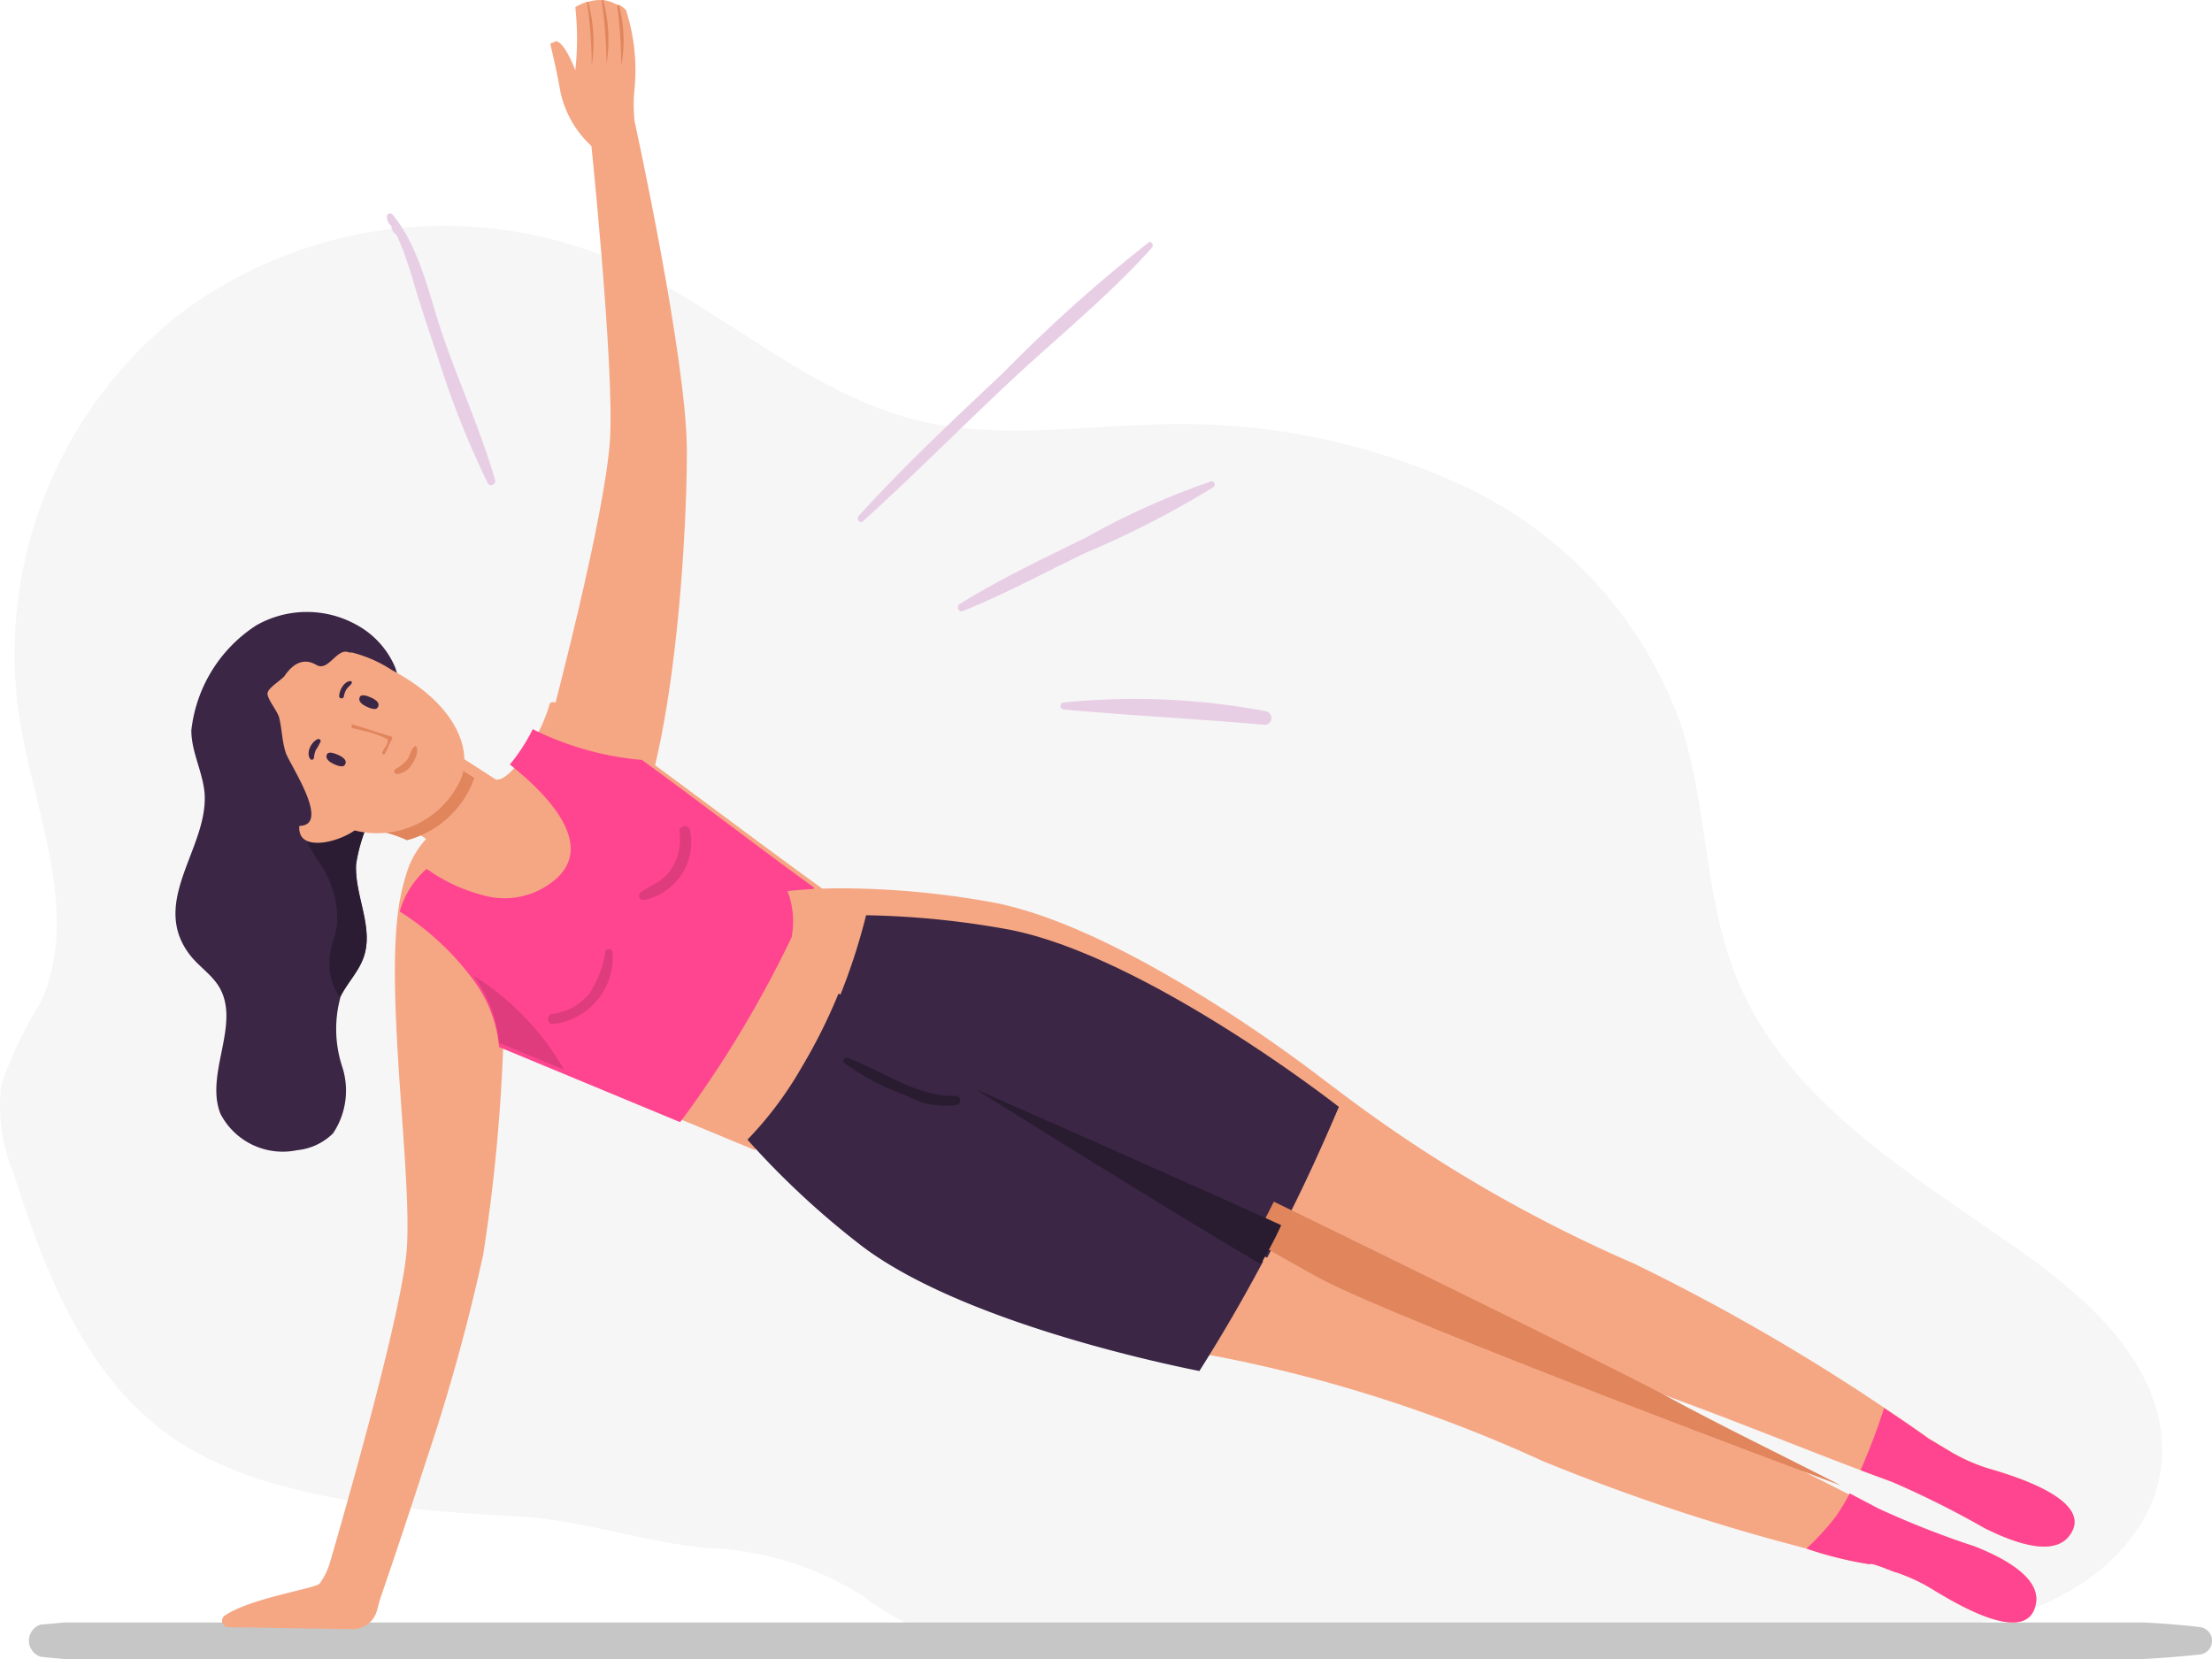 <svg xmlns="http://www.w3.org/2000/svg" width="80" height="60" viewBox="0 0 80 60">
  <g id="Layer_2" data-name="Layer 2" transform="translate(-0.046 0.003)">
    <g id="Layer_1" data-name="Layer 1" transform="translate(0.046 -0.003)">
      <path id="Path_155" data-name="Path 155" d="M.517,52.873A6.3,6.3,0,0,1,.09,49.73,14.428,14.428,0,0,1,1.5,46.777C3.023,43.494,1.22,39.761.709,36.2A15.637,15.637,0,0,1,6.63,21.784,15.928,15.928,0,0,1,22.2,19.872c3.889,1.669,7.068,4.908,11.2,5.858,2.645.609,5.41.213,8.12.128A24.288,24.288,0,0,1,53.05,28.1a15.141,15.141,0,0,1,7.766,8.526c1.01,3.045.847,6.364,2.068,9.305C64.728,50.376,69.248,53,73.2,55.79,75.722,57.574,78.336,60,78.24,63.1c-.072,2.527-2.08,4.464-4.3,5.414-2.819,1.218-5.506.737-8.493.78l-29.266.42a7.842,7.842,0,0,1-3.005-.347A10.789,10.789,0,0,1,31.2,68.176a11.39,11.39,0,0,0-5.656-1.705c-2.26-.219-4.424-1-6.726-1.133-3.847-.225-8.679-.518-12.021-2.521C3.234,60.674,1.689,56.557.517,52.873Z" transform="translate(-0.046 -10.491)" fill="#f6f6f6"/>
      <path id="Path_156" data-name="Path 156" d="M80.221,101.758c-.655-.073-1.316-.128-1.984-.158H3.041l-.866.079a.612.612,0,0,0,0,1.157c.289.037.6.061.866.085h75.2c.667-.037,1.322-.085,1.978-.158a.5.5,0,0,0,0-1Z" transform="translate(-0.717 -42.921)" fill="#c6c6c6"/>
      <path id="Path_157" data-name="Path 157" d="M39.595,52.816c-1.1,3.2-4.531,8.124-4.531,8.124L23.292,56.068a35.463,35.463,0,0,1-.451-3.593.609.609,0,0,1,.037-.177c.043-.1.085-.189.122-.28.2-.432.4-.84.56-1.133s.262-.481.262-.481a2.436,2.436,0,0,0-1.145-1,4.665,4.665,0,0,0-2.119-.426h-.164c-.993-.061-.609-.767.079-1.522a18.178,18.178,0,0,1,2.156-1.894l3.045,1.961c.171.085.469-.128.78-.5a6.7,6.7,0,0,0,.828-1.279,5.542,5.542,0,0,0,.359-.926c.1-.365,1.644.609,3.593,2.04s4.464,3.325,6.224,4.592a14.525,14.525,0,0,0,2.138,1.364Z" transform="translate(-7.766 -19.347)" fill="#f5a784"/>
      <path id="Path_158" data-name="Path 158" d="M91.631,85.545c-.28,1.675-3.142-.14-3.818-.548a6.583,6.583,0,0,0-1.218-.56c-.079,0-.92-.384-.98-.3a13.554,13.554,0,0,1-2.284-.566A73.571,73.571,0,0,1,73.775,80.4a51.959,51.959,0,0,0-11.686-3.764l-1.3-.225c-3.258-.658-9.226-2.217-12.241-4.537a30.309,30.309,0,0,1-4.068-3.782A16.255,16.255,0,0,1,43.32,66.66a2.984,2.984,0,0,0,1.267-.913,9.427,9.427,0,0,0,1.827-3.258l.061-.158.53.195c1.492.554,5.639,2.217,5.755,3.6h0c.548.219,11.108,4.945,11.138,4.957,2.113.98,21.619,10.852,21.96,11.035a32.812,32.812,0,0,0,3.55,1.37C90.1,83.766,91.807,84.5,91.631,85.545Z" transform="translate(-17.998 -27.566)" fill="#f5a784"/>
      <path id="Path_159" data-name="Path 159" d="M36.436,5.48A5.791,5.791,0,0,1,36.2,3.306a7.057,7.057,0,0,0-.3-2.947,1.218,1.218,0,0,0-.225-.177H35.6A1.413,1.413,0,0,0,35.09,0h-.055a1.455,1.455,0,0,0-.493.061H34.5a1.906,1.906,0,0,0-.432.195,10.542,10.542,0,0,1,0,2.284s-.365-1-.694-1.054l-.213.091s.268,1.121.347,1.632a3.709,3.709,0,0,0,1.145,2.071S36.059,6.278,36.436,5.48Z" transform="translate(-13.261 0.003)" fill="#f5a784"/>
      <path id="Path_160" data-name="Path 160" d="M35.4.1H35.36a17.088,17.088,0,0,1,.171,2.308h0A5.6,5.6,0,0,0,35.4.1Z" transform="translate(-14.129 -0.037)" fill="#e0855c"/>
      <path id="Path_161" data-name="Path 161" d="M36.295,0H36.24a18.27,18.27,0,0,1,.177,2.314h0A5.578,5.578,0,0,0,36.295,0Z" transform="translate(-14.48 0.002)" fill="#e0855c"/>
      <path id="Path_162" data-name="Path 162" d="M37.237.3H37.17a18.471,18.471,0,0,1,.152,2.186h0A5.055,5.055,0,0,0,37.237.3Z" transform="translate(-14.85 -0.116)" fill="#e0855c"/>
      <path id="Path_163" data-name="Path 163" d="M34.178,34.465s-3.489,1.078-2.576-2.18c1.175-4.19,2.868-10.876,3.045-13.5s-.731-11.26-.731-11.26l1.638-.213s1.857,8.477,1.876,11.808S36.827,33.618,34.178,34.465Z" transform="translate(-12.588 -2.857)" fill="#f5a784"/>
      <path id="Path_164" data-name="Path 164" d="M25.217,47.659a3.563,3.563,0,0,1-2.436,2.253,4.665,4.665,0,0,0-2.119-.426H20.5L20.12,49.3a13.143,13.143,0,0,1,.457-1.334,18.179,18.179,0,0,1,2.156-1.894Z" transform="translate(-8.061 -19.523)" fill="#e0855c"/>
      <path id="Path_165" data-name="Path 165" d="M18.307,44.97a8.526,8.526,0,0,1-.432,1.011A5.932,5.932,0,0,0,17,48.307c-.061,1.145.658,2.308.268,3.38-.189.524-.609.932-.846,1.437v.061a4.364,4.364,0,0,0,.079,2.479,2.785,2.785,0,0,1-.335,2.4,2.144,2.144,0,0,1-1.3.609,2.536,2.536,0,0,1-2.771-1.315c-.579-1.449.755-3.258-.055-4.6-.28-.457-.755-.749-1.072-1.175-1.431-1.906.67-3.831.554-5.785-.055-.786-.481-1.516-.481-2.308a5.207,5.207,0,0,1,2.351-3.8,3.7,3.7,0,0,1,3.654,0,3.142,3.142,0,0,1,1.37,1.529,5.4,5.4,0,0,1-.11,3.751Z" transform="translate(-4.121 -17.075)" fill="#3b2645"/>
      <path id="Path_166" data-name="Path 166" d="M19.967,51.685c-.061,1.145.658,2.308.268,3.38-.189.524-.609.932-.846,1.437a2.229,2.229,0,0,1-.371-1.535c.055-.365.2-.713.256-1.078a3.429,3.429,0,0,0-.566-2.168c-.244-.4-.786-1.1-.609-1.608s.883-.055.968-.688a3.355,3.355,0,0,0,0-.493,1.047,1.047,0,0,1,.25-.743,1.151,1.151,0,0,1,.956-.335,1.711,1.711,0,0,1,1.017.493,8.526,8.526,0,0,1-.432,1.011,5.931,5.931,0,0,0-.889,2.326Z" transform="translate(-7.091 -20.415)" fill="#2c1c33"/>
      <path id="Path_167" data-name="Path 167" d="M19.933,41.621A4.732,4.732,0,0,0,17.7,40.86c-2.436.238-3.654,3.155-2.7,4.507a5.426,5.426,0,0,0,1.961,1.413.609.609,0,0,0-.317.816c.231.481,1.3.274,1.949-.171a3.319,3.319,0,0,0,3.757-1.687C22.85,44.879,22.613,43.052,19.933,41.621Z" transform="translate(-5.766 -17.391)" fill="#f5a784"/>
      <path id="Path_168" data-name="Path 168" d="M22.026,43.972s.213-.183-.207-.378-.426,0-.426,0-.091.158.238.317S22.026,43.972,22.026,43.972Z" transform="translate(-8.388 -18.361)" fill="#3b2645"/>
      <path id="Path_169" data-name="Path 169" d="M20.076,47.562s.213-.183-.207-.378-.426,0-.426,0-.091.158.238.317S20.076,47.562,20.076,47.562Z" transform="translate(-7.626 -19.876)" fill="#3b2645"/>
      <path id="Path_170" data-name="Path 170" d="M22.037,46.351c.049-.128.268-.353.177-.475a3.849,3.849,0,0,0-.913-.311l-.371-.091v-.049a.353.353,0,0,1,0-.085c.481.134.962.311,1.419.438a.067.067,0,0,1,.043.091c-.1.171-.158.353-.256.524C22.116,46.467,22.012,46.43,22.037,46.351Z" transform="translate(-8.21 -19.148)" fill="#e0855c"/>
      <path id="Path_171" data-name="Path 171" d="M20.19,43.168c0-.207.164-.524.4-.548a.055.055,0,0,1,.049.085c-.049.079-.128.128-.183.207a.749.749,0,0,0-.1.274C20.33,43.278,20.184,43.259,20.19,43.168Z" transform="translate(-7.922 -17.989)" fill="#3b2645"/>
      <path id="Path_172" data-name="Path 172" d="M18.438,46.981c-.177-.225.037-.646.28-.731.055,0,.1.037.091.085a2,2,0,0,1-.177.317.974.974,0,0,0-.067.292.079.079,0,0,1-.128.037Z" transform="translate(-7.212 -19.524)" fill="#3b2645"/>
      <path id="Path_173" data-name="Path 173" d="M23.5,47.536a1.291,1.291,0,0,0,.445-.365c.091-.14.116-.341.244-.451a.043.043,0,0,1,.067,0c.1.195-.049.481-.158.646a.719.719,0,0,1-.548.353.1.1,0,0,1-.049-.183Z" transform="translate(-9.2 -19.722)" fill="#e0855c"/>
      <path id="Path_174" data-name="Path 174" d="M13.967,45.587a4.575,4.575,0,0,0,2,1.437c1.638.3-.085-2.186-.225-2.625s-.134-.846-.238-1.267c-.055-.231-.451-.694-.42-.889s.463-.445.609-.609c.329-.493.725-.664,1.157-.408s.731-.609,1.157-.463-.67-.384-.67-.384l-2.052.359L14.071,42.28l-.311,1.87Z" transform="translate(-5.408 -17.178)" fill="#3b2645"/>
      <path id="Path_175" data-name="Path 175" d="M23.446,59.762a64.022,64.022,0,0,1-.767,9.945,70.473,70.473,0,0,1-2.064,7.454c-.871,2.71-1.669,5.012-1.669,5.012l-.1.371a.913.913,0,0,1-.883.706l-4.494-.073a.231.231,0,0,1-.116-.432c.9-.609,3.155-.95,3.4-1.133a2.387,2.387,0,0,0,.371-.731s2.552-8.654,2.783-11.278-.773-9.1-.286-12.448a7.624,7.624,0,0,1,.268-1.181,3.234,3.234,0,0,1,.968-1.541,1.583,1.583,0,0,1,1.1-.384,2.247,2.247,0,0,1,.944,1.334,15.383,15.383,0,0,1,.542,4.379Z" transform="translate(-5.204 -24.328)" fill="#f5a784"/>
      <path id="Path_176" data-name="Path 176" d="M39.147,52.051a41.569,41.569,0,0,1-3.556,6.65l-.164.244-.353.518q-.11.164-.219.311c-.177.256-.365.512-.554.761l-6.547-2.716a4.756,4.756,0,0,0-.938-2.436,9.829,9.829,0,0,0-2.655-2.466,3.234,3.234,0,0,1,.968-1.541l.14.091a6.09,6.09,0,0,0,1.9.859,2.826,2.826,0,0,0,2.625-.572c1.486-1.291-.371-3.136-1.65-4.153a6.7,6.7,0,0,0,.828-1.279,10.962,10.962,0,0,0,3.952,1.114C34.939,48.9,37.387,50.784,39.147,52.051Z" transform="translate(-9.704 -19.951)" fill="#ff4590"/>
      <path id="Path_177" data-name="Path 177" d="M94.14,81.44c-.664.828-2.351.043-3.045-.3a33.432,33.432,0,0,0-3.337-1.669l-1.151-.426c-2.375-.9-4.732-1.864-7.125-2.728L46.7,63.353a11.571,11.571,0,0,0,1.06-2.582,6.912,6.912,0,0,0,.207-1.114A3.045,3.045,0,0,0,47.8,58.1a18.312,18.312,0,0,1,2.016-.1,31.058,31.058,0,0,1,5.353.5C59.154,59.218,64.7,63,67.2,64.93l.609.457a51.657,51.657,0,0,0,10.609,6.187A74.571,74.571,0,0,1,87.484,76.8c1,.664,1.6,1.1,1.6,1.1s.8.481.883.53a6.827,6.827,0,0,0,1.218.536C91.948,79.192,95.194,80.112,94.14,81.44Z" transform="translate(-19.319 -25.873)" fill="#f5a784"/>
      <path id="Path_178" data-name="Path 178" d="M67.881,64.93c-.682,1.6-1.37,3.094-2.052,4.4-.183.365-.365.719-.542,1.054-2.5-1.066-13.416-5.292-16.857-6.626a19.725,19.725,0,0,0,1.334-2.667A21.856,21.856,0,0,0,50.781,58a31.466,31.466,0,0,1,5.067.5C59.83,59.218,65.372,63,67.881,64.93Z" transform="translate(-19.458 -24.899)" fill="#3b2645"/>
      <path id="Path_179" data-name="Path 179" d="M64.562,71.32C62.126,70.193,53.5,66.393,53.5,66.393c-.1-1.218-3.209-2.6-5.018-3.313a19.726,19.726,0,0,1-1.334,2.667A13.1,13.1,0,0,1,45.19,68.36a30.309,30.309,0,0,0,4.086,3.806c3.045,2.345,8.983,3.9,12.259,4.561.652-1.029,1.449-2.357,2.308-3.971-3.885-2.32-9.847-6.072-10.3-6.346C54.087,66.643,62.2,70.229,64.562,71.32Z" transform="translate(-18.158 -27.142)" fill="#3b2645"/>
      <path id="Path_180" data-name="Path 180" d="M97.044,86.878c-2.1-1.084-4.263-2.119-6.315-3.234s-14.147-7.016-14.2-7.034c-.183.365-.365.719-.542,1.054l-.195.359c.962.566,1.827,1.041,2.393,1.358C81.253,81,96.569,86.7,97.044,86.878Z" transform="translate(-30.459 -33.15)" fill="#e0855c"/>
      <path id="Path_181" data-name="Path 181" d="M69.915,73.458c-2.381-1.09-10.493-4.677-11.035-4.908.451.286,6.413,4.025,10.3,6.321l.195-.359A11.417,11.417,0,0,0,69.915,73.458Z" transform="translate(-23.579 -29.148)" fill="#291b30"/>
      <path id="Path_182" data-name="Path 182" d="M54.889,67.642c-1.431.043-2.637-.913-3.928-1.376-.1-.043-.189.116-.1.183a8.4,8.4,0,0,0,2.217,1.169,2.881,2.881,0,0,0,1.864.341.164.164,0,0,0-.049-.317Z" transform="translate(-20.315 -28.005)" fill="#291b30"/>
      <path id="Path_183" data-name="Path 183" d="M35.36,59.634a.134.134,0,0,0-.268,0,3.824,3.824,0,0,1-.572,1.48,2.022,2.022,0,0,1-1.321.731c-.231,0-.231.39,0,.371A2.436,2.436,0,0,0,35.36,59.634Z" transform="translate(-13.204 -25.179)" fill="#de3c7c"/>
      <path id="Path_184" data-name="Path 184" d="M40.339,51.918a.195.195,0,0,0-.378.061,2,2,0,0,1-.3,1.376c-.292.445-.694.542-1.1.828a.158.158,0,0,0,.128.28,2.144,2.144,0,0,0,1.65-2.546Z" transform="translate(-15.387 -21.915)" fill="#de3c7c"/>
      <path id="Path_185" data-name="Path 185" d="M117.32,97.9c-.28,1.675-3.142-.14-3.818-.548a6.583,6.583,0,0,0-1.218-.56c-.079,0-.92-.384-.98-.3a13.554,13.554,0,0,1-2.284-.566,9.89,9.89,0,0,0,1.06-1.157,8.3,8.3,0,0,0,.505-.84l1.029.542a32.811,32.811,0,0,0,3.483,1.376C115.786,96.118,117.5,96.855,117.32,97.9Z" transform="translate(-43.687 -39.919)" fill="#ff4590"/>
      <path id="Path_186" data-name="Path 186" d="M119.763,93.51c-.664.828-2.351.043-3.045-.3a33.435,33.435,0,0,0-3.337-1.669l-1.151-.426a21.807,21.807,0,0,0,.853-2.247c1,.664,1.6,1.1,1.6,1.1s.8.481.883.53a6.827,6.827,0,0,0,1.218.536C117.571,91.263,120.817,92.183,119.763,93.51Z" transform="translate(-44.943 -37.944)" fill="#ff4590"/>
      <path id="Path_187" data-name="Path 187" d="M31.809,64.61l-2.351-.974A4.689,4.689,0,0,0,28.52,61.2a9.6,9.6,0,0,1,3.289,3.41Z" transform="translate(-11.41 -25.921)" fill="#de3c7c"/>
      <path id="Path_188" data-name="Path 188" d="M27.249,22.314c-.512-1.754-1.273-3.441-1.87-5.164-.505-1.449-.828-3.2-1.827-4.421-.061-.079-.225-.067-.213.061a.383.383,0,0,0,.158.335.358.358,0,0,0,.177.311,7.533,7.533,0,0,1,.359.889c.11.317.207.609.3.956q.39,1.273.822,2.521a32.811,32.811,0,0,0,1.827,4.628C27.06,22.582,27.3,22.466,27.249,22.314Z" transform="translate(-9.343 -4.956)" fill="#e8cee5"/>
      <path id="Path_189" data-name="Path 189" d="M62.249,14.394A54.865,54.865,0,0,0,57,19.1c-1.79,1.687-3.6,3.38-5.256,5.207a.14.14,0,0,0,.152.189c1.784-1.608,3.477-3.319,5.225-4.963s3.654-3.173,5.243-4.939C62.48,14.492,62.346,14.3,62.249,14.394Z" transform="translate(-20.718 -5.617)" fill="#e8cee5"/>
      <path id="Path_190" data-name="Path 190" d="M66.914,30.238a27.4,27.4,0,0,0-4.464,2c-1.553.773-3.155,1.516-4.622,2.436-.134.079-.043.317.11.256,1.51-.609,2.96-1.395,4.421-2.1a33.781,33.781,0,0,0,4.647-2.387.116.116,0,0,0-.091-.207Z" transform="translate(-23.119 -12.827)" fill="#e8cee5"/>
      <path id="Path_191" data-name="Path 191" d="M71.356,44.2a25.577,25.577,0,0,0-7.308-.317.128.128,0,1,0,0,.256c2.436.219,4.872.341,7.271.554a.25.25,0,0,0,.037-.493Z" transform="translate(-25.568 -18.477)" fill="#e8cee5"/>
    </g>
  </g>
</svg>
